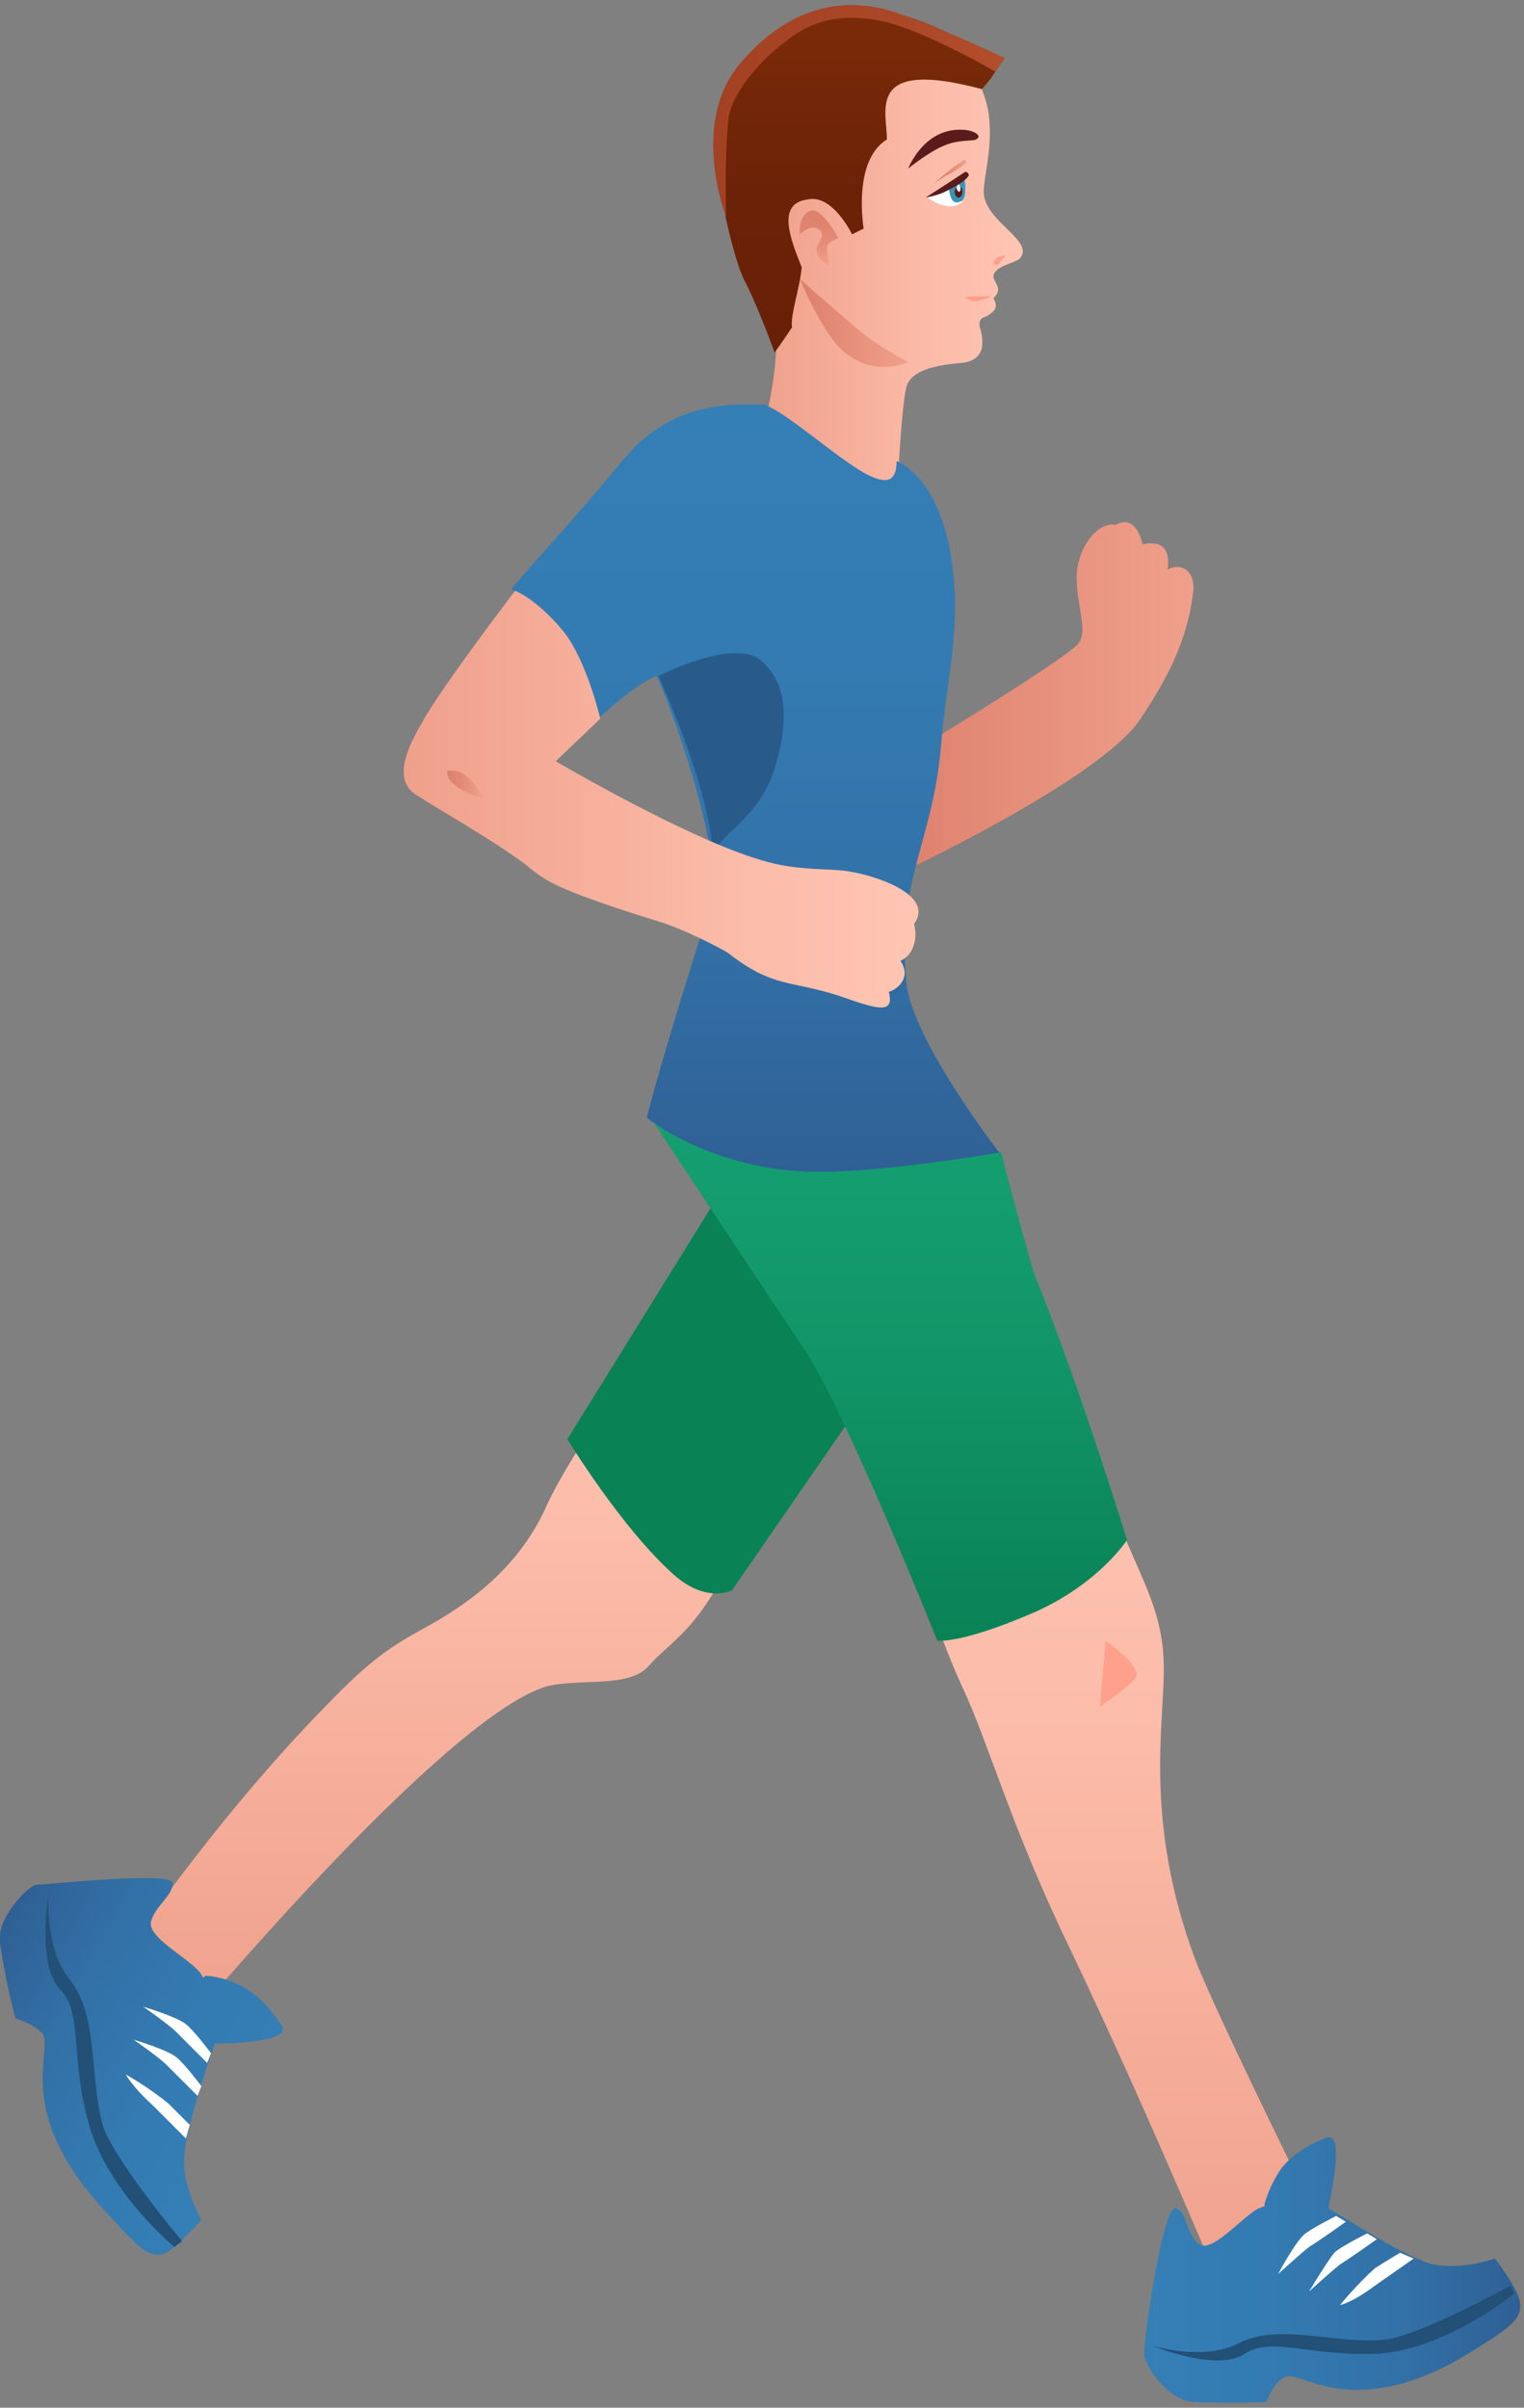 <?xml version="1.0" encoding="utf-8"?>
<!-- Generator: Adobe Illustrator 24.0.1, SVG Export Plug-In . SVG Version: 6.00 Build 0)  -->
<svg version="1.1" id="Layer_1" xmlns="http://www.w3.org/2000/svg" xmlns:xlink="http://www.w3.org/1999/xlink" x="0px" y="0px"
	 viewBox="0 0 78.7 124.3" enable-background="new 0 0 78.7 124.3" xml:space="preserve">
<rect x="0" y="0" width="78.7" height="124.3" fill="#808080" stroke="none"/>
<g>
	
		<linearGradient id="SVGID_1_" gradientUnits="userSpaceOnUse" x1="707.849" y1="36.156" x2="723.774" y2="36.156" gradientTransform="matrix(-1 0 0 1 769.551 0)">
		<stop  offset="0" style="stop-color:#EFA08B"/>
		<stop  offset="0.64" style="stop-color:#E48C78"/>
		<stop  offset="0.995" style="stop-color:#DD7F6C"/>
	</linearGradient>
	<path fill="url(#SVGID_1_)" d="M57.6,27.1c-0.9-0.2-2,1.2-2,2.7c0,1.6,0.6,2.7,0.1,3.4c-0.4,0.7-10,6.5-10,6.5l0.3,5.6
		c0,0,10.8-5,12.9-8.2c2.1-3.1,2.5-5,2.7-6.4c0.2-1.2-0.6-1.7-1.3-1.3c0.2-1.5-0.8-1.4-1.3-1.3C58.6,26.4,57.6,27.1,57.6,27.1z"/>
	
		<linearGradient id="SVGID_2_" gradientUnits="userSpaceOnUse" x1="716.719" y1="14.36" x2="730.248" y2="14.36" gradientTransform="matrix(-1 0 0 1 769.551 0)">
		<stop  offset="0" style="stop-color:#FFC5B3"/>
		<stop  offset="0.364" style="stop-color:#FBBBA8"/>
		<stop  offset="1" style="stop-color:#EFA08B"/>
	</linearGradient>
	<path fill="url(#SVGID_2_)" d="M40,16.7c-0.4-1.9-0.7-3.8-0.7-3.8s3.8-11.9,9.4-10.1c0.9,0.3,1.7,0.8,2,1.8
		c0.2,0.5,0.4,1.2,0.4,1.8c0.1,1.4-0.3,2.8-0.3,3.5c0,1.5,2.6,2.5,1.9,3.4c-0.2,0.3-1.4,0.4-1.4,1c0.1,0.4,0.5,0.6,0,1.1
		c0.3,0.5,0,0.7-0.3,0.9c-0.2,0.1-0.5,0.1-0.4,0.6c0.3,1,0.1,1.6-0.7,1.8c-0.5,0.1-2.8,0.1-3.1,1.3c-0.3,1.3-0.5,6.2-0.5,6.2
		l-7.1-3.3C39.3,22.8,40.4,18.6,40,16.7z"/>
	
		<linearGradient id="SVGID_3_" gradientUnits="userSpaceOnUse" x1="725.263" y1="0.451" x2="725.263" y2="18.124" gradientTransform="matrix(-1 0 0 1 769.551 0)">
		<stop  offset="0" style="stop-color:#7B2B08"/>
		<stop  offset="6.743622e-02" style="stop-color:#792A08"/>
		<stop  offset="0.542" style="stop-color:#6C2207"/>
		<stop  offset="1" style="stop-color:#682007"/>
	</linearGradient>
	<path fill="url(#SVGID_3_)" d="M50.7,4.6c0,0,0.9-0.9,1-1.7c-0.9,0-4.5-2.7-7.6-2.4c-3.8,0.3-6.8,3.2-7.1,5.6
		c-0.3,2.4,0.8,7,1.4,8.3c0.7,1.3,1.6,3.8,1.6,3.8s0.3-0.4,0.9-1.3c-0.1-0.6,0.4-2,0.5-3.1c-0.6-1.5-1.3-3.3,0.3-3.5
		C43,10,44,12.1,44,12.1l0.6-0.3c0,0-0.6-3.5,1.2-4.6C45.8,5.7,44.7,3,50.7,4.6z"/>
	
		<linearGradient id="SVGID_4_" gradientUnits="userSpaceOnUse" x1="743.76" y1="66.278" x2="743.76" y2="104.585" gradientTransform="matrix(-1 0 0 1 769.551 0)">
		<stop  offset="0" style="stop-color:#FFC5B3"/>
		<stop  offset="0.364" style="stop-color:#FBBBA8"/>
		<stop  offset="1" style="stop-color:#EFA08B"/>
	</linearGradient>
	<path fill="url(#SVGID_4_)" d="M44.3,71.7c0,0-5.2,6.7-7.5,10.6c-1.3,2.1-2.3,2.6-3.3,3.7c-1,1.2-3.8,0.6-5.4,1.1
		c-5.4,1.8-18.5,17.5-18.5,17.5l-2.2-5.1c0,0,4.2-6.1,9.4-11.4c2.4-2.5,3.4-3.1,5.2-4.1c2-1.1,4.7-2.9,6.2-6.2
		c1.3-3,7.4-11.5,7.4-11.5L44.3,71.7z"/>
	<path fill="#098256" d="M44.5,72.4l-6.7,9.7c0,0-1.3,0.7-3-0.8c-2.7-2.4-5.5-7-5.5-7l7.5-12.1L44.5,72.4z"/>
	
		<linearGradient id="SVGID_5_" gradientUnits="userSpaceOnUse" x1="711.777" y1="72.703" x2="711.777" y2="120.032" gradientTransform="matrix(-1 0 0 1 769.551 0)">
		<stop  offset="0" style="stop-color:#FFC5B3"/>
		<stop  offset="0.364" style="stop-color:#FBBBA8"/>
		<stop  offset="1" style="stop-color:#EFA08B"/>
	</linearGradient>
	<path fill="url(#SVGID_5_)" d="M55,72.7c0,0,1.9,4.1,3.1,6.7c1.2,2.8,2,4.2,2,6.8c0,2.9-1,7.9,1.6,14.9c1,2.7,7,14.8,7,14.8l-4.9,4
		c0,0-4.3-10.4-8.5-19.2c-3.1-6.4-4.2-10.6-5.6-13.6c-1.4-3-2.9-8-2.9-8S53.5,76.8,55,72.7z"/>
	
		<linearGradient id="SVGID_6_" gradientUnits="userSpaceOnUse" x1="723.774" y1="57.741" x2="723.774" y2="84.692" gradientTransform="matrix(-1 0 0 1 769.551 0)">
		<stop  offset="0" style="stop-color:#15A072"/>
		<stop  offset="0.456" style="stop-color:#119568"/>
		<stop  offset="1" style="stop-color:#098256"/>
	</linearGradient>
	<path fill="url(#SVGID_6_)" d="M51.7,59.5c0,0,1.5,5.8,1.8,6.5c2.3,5.7,4.7,13.5,4.7,13.5s-1.4,2.2-4.7,3.7
		c-3.9,1.7-5.1,1.5-5.1,1.5s-4.7-11.8-6.9-15.1c-3.3-4.9-7.9-11.9-7.9-11.9L51.7,59.5z"/>
	
		<linearGradient id="SVGID_7_" gradientUnits="userSpaceOnUse" x1="730.441" y1="20.915" x2="730.441" y2="60.522" gradientTransform="matrix(-1 0 0 1 769.551 0)">
		<stop  offset="0" style="stop-color:#347FB6"/>
		<stop  offset="0.345" style="stop-color:#337BB2"/>
		<stop  offset="0.701" style="stop-color:#3270A6"/>
		<stop  offset="1" style="stop-color:#2F6095"/>
	</linearGradient>
	<path fill="url(#SVGID_7_)" d="M46.3,23.8c1.5,0.7,2.6,2.8,2.9,5.6c0.4,3.1-0.3,5.6-0.6,9c-0.4,5.1-2.3,6.9-1.8,12.3
		c0.3,3,4.8,8.8,4.8,8.8s-5.7,1-9.3,1c-5.5,0-8.9-2.8-8.9-2.8s0.7-2.9,3.3-11c0.8-2.6-2.3-10.9-2.8-11.8c-1.1,0.4-3,2.2-3,2.2
		s-0.9-3.9-4.5-6.7c2-2.3,3.5-3.9,5.9-6.8c2.3-2.7,5.1-2.8,7.2-2.7c1.3,0.5,4.1,3.1,5.5,3.7C46.1,25.1,46.3,24.5,46.3,23.8z"/>
	<path fill="#295B8A" d="M34,34.9c0,0,3.9-2,5.3-0.8c1.3,1.1,1.5,3,0.7,5.6c-0.8,2.4-2.3,3-3.2,4.3C36.6,40.5,34,34.9,34,34.9z"/>
	
		<linearGradient id="SVGID_8_" gradientUnits="userSpaceOnUse" x1="722.104" y1="41.227" x2="748.666" y2="41.227" gradientTransform="matrix(-1 0 0 1 769.551 0)">
		<stop  offset="0" style="stop-color:#FFC5B3"/>
		<stop  offset="0.364" style="stop-color:#FBBBA8"/>
		<stop  offset="1" style="stop-color:#EFA08B"/>
	</linearGradient>
	<path fill="url(#SVGID_8_)" d="M21.8,37.3c0.9-1.7,4.8-6.8,4.8-6.8s1.1,0.4,2.5,2.1c1.2,1.5,1.9,4.5,1.9,4.5l-2.3,2.2
		c0,0,6.8,4,10.6,5.1c1.9,0.6,3.6,0.4,4.6,0.6c1.3,0.2,4.4,1.2,3.3,2.7c0.2,0.7,0,1.6-0.7,1.9c0.6,0.9-0.2,1.5-0.6,1.6
		c0.3,1.2-0.6,0.9-2.6,0.2c-2.5-0.8-3.4-0.4-5.7-2.2c-0.3-0.2-2.2-1.2-3.5-1.6c-5.8-1.8-6-2.2-7-3c-1.6-1.2-4.6-2.9-5.5-3.5
		C20.3,40.4,20.9,38.8,21.8,37.3z"/>
	<g>
		<linearGradient id="SVGID_9_" gradientUnits="userSpaceOnUse" x1="58.941" y1="117.256" x2="78.448" y2="117.256">
			<stop  offset="0" style="stop-color:#347FB6"/>
			<stop  offset="0.345" style="stop-color:#337BB2"/>
			<stop  offset="0.701" style="stop-color:#3270A6"/>
			<stop  offset="1" style="stop-color:#2F6095"/>
		</linearGradient>
		<path fill="url(#SVGID_9_)" d="M60.7,114c0.6,0.1,0.6,1.6,1.3,1.9c0.7,0.3,2.1-1.4,3-1.9c0.1,0,0.2-0.1,0.3-0.1l0-0.1
			c0,0,0.2-0.9,0.9-1.9c0.8-1,2.2-1.5,2.2-1.5c1-0.5,0.5,2.1,0.2,3.6c1,0.6,4.1,2.6,5.4,2.9c1.5,0.3,3.2-0.3,3.2-0.3
			s0.7,0.9,1.1,1.7c0.6,1.2-0.2,1.7-1.2,2.4c-1,0.6-3.1,2.2-5.9,2.6c-2.7,0.4-4.2-0.8-4.8-0.6c-0.6,0.2-1,1.3-1,1.3s-1.8,0.1-3.8,0
			c-1.4-0.1-2.6-2.1-2.5-2.5C59,121.2,60,114,60.7,114z"/>
		<path fill="#225077" d="M78.2,118.4c0,0-3.4,2.8-6.9,3.1c-3.6,0.2-5.6-0.9-7,0c-1.4,1-4.8-0.4-4.8-0.4s2.6,0.8,4.4-0.1
			c2.1-1.1,4.9,0,7.5-0.2c1.7-0.1,6.6-2.8,6.6-2.8L78.2,118.4z"/>
		<path fill="#FFFFFF" d="M73,116.6c0,0-0.7,0.5-2,1.4c-1.2,0.9-1.8,1-1.8,1s0.8-1,1.8-1.9c0.3-0.2,1.3-0.8,1.3-0.8L73,116.6z"/>
		<path fill="#FFFFFF" d="M71.1,115.6c0,0-1.4,1-1.9,1.3c-0.5,0.4-1.6,1.4-1.6,1.4s0.9-1.5,1.3-2c0.3-0.3,1.7-1,1.7-1L71.1,115.6z"
			/>
		<path fill="#FFFFFF" d="M69.5,114.7c0,0-1.4,1-1.9,1.3c-0.5,0.4-1.6,1.4-1.6,1.4s0.8-1.5,1.3-2c0.3-0.3,1.7-1,1.7-1L69.5,114.7z"
			/>
	</g>
	<g>
		
			<linearGradient id="SVGID_10_" gradientUnits="userSpaceOnUse" x1="819.242" y1="364.745" x2="835.666" y2="364.745" gradientTransform="matrix(-0.871 -0.491 -0.491 0.871 905.996 194.103)">
			<stop  offset="0" style="stop-color:#347FB6"/>
			<stop  offset="0.345" style="stop-color:#337BB2"/>
			<stop  offset="0.701" style="stop-color:#3270A6"/>
			<stop  offset="1" style="stop-color:#2F6095"/>
		</linearGradient>
		<path fill="url(#SVGID_10_)" d="M1.9,97.3c0.4,0,7-0.7,7-0.1c0.1,0.6-0.9,1.2-1.1,2c-0.2,0.8,1.8,1.8,2.5,2.6
			c0.1,0.1,0.1,0.2,0.2,0.3l0.1-0.1c0,0,0.9,0,2,0.6c1.1,0.6,1.9,1.9,1.9,1.9c0.7,0.8-1.9,1-3.4,1c-0.4,1.1-1.6,4.7-1.6,6
			c0,1.6,0.9,3.1,0.9,3.1S9.7,115.4,9,116c-1,0.9-1.7,0.1-2.5-0.7c-0.8-0.9-2.8-2.7-3.8-5.3c-1-2.7-0.1-4.4-0.5-5
			c-0.4-0.5-1.4-0.8-1.4-0.8s-0.5-1.8-0.8-3.9C-0.2,99,1.5,97.3,1.9,97.3z"/>
		<path fill="#225077" d="M9,116c0,0-3.4-2.8-4.4-6.3c-1-3.5-0.3-5.8-1.5-7c-1.2-1.2-0.6-4.9-0.6-4.9s-0.2,2.8,1.1,4.4
			c1.5,1.9,1,4.9,1.7,7.5c0.5,1.7,4.1,6,4.1,6L9,116z"/>
		<path fill="#FFFFFF" d="M9.6,110.4c0,0-0.6-0.6-1.7-1.7c-1.1-1-1.4-1.6-1.4-1.6s1.1,0.6,2.2,1.5c0.3,0.3,1.1,1.1,1.1,1.1
			L9.6,110.4z"/>
		<path fill="#FFFFFF" d="M10.2,108.2c0,0-1.2-1.2-1.6-1.6c-0.4-0.4-1.7-1.3-1.7-1.3s1.7,0.5,2.2,0.9c0.4,0.3,1.3,1.5,1.3,1.5
			L10.2,108.2z"/>
		<path fill="#FFFFFF" d="M10.7,106.5c0,0-1.2-1.2-1.6-1.6c-0.4-0.4-1.7-1.3-1.7-1.3s1.7,0.5,2.2,0.9c0.4,0.3,1.3,1.5,1.3,1.5
			L10.7,106.5z"/>
	</g>
	<path fill="#5B1B1B" d="M49.7,6.7c0.5,0,1.1,0.3,0.7,0.5c-0.2,0.1-0.9,0-1.6,0.3c-0.8,0.3-1.9,1.2-1.9,1.2S47.7,6.6,49.7,6.7z"/>
	
		<linearGradient id="SVGID_11_" gradientUnits="userSpaceOnUse" x1="727.211" y1="13.664" x2="727.211" y2="10.815" gradientTransform="matrix(-1 0 0 1 769.551 0)">
		<stop  offset="0" style="stop-color:#EFA08B"/>
		<stop  offset="0.278" style="stop-color:#E7917D"/>
		<stop  offset="0.658" style="stop-color:#E08470"/>
		<stop  offset="0.995" style="stop-color:#DD7F6C"/>
	</linearGradient>
	<path fill="url(#SVGID_11_)" d="M43.3,12.3c0,0-0.9-1.7-1.5-1.4c-0.6,0.3-0.5,1.2-0.5,1.2s0.5-0.5,0.9-0.3c0.5,0.2,0.1,0.7,0,0.9
		c-0.2,0.6,0.6,1,0.6,1s-0.1-0.7-0.1-1C42.9,12.4,43.3,12.3,43.3,12.3z"/>
	
		<linearGradient id="SVGID_12_" gradientUnits="userSpaceOnUse" x1="722.647" y1="16.668" x2="728.217" y2="16.668" gradientTransform="matrix(-1 0 0 1 769.551 0)">
		<stop  offset="0" style="stop-color:#EFA08B"/>
		<stop  offset="0.64" style="stop-color:#E48C78"/>
		<stop  offset="0.995" style="stop-color:#DD7F6C"/>
	</linearGradient>
	<path fill="url(#SVGID_12_)" d="M46.9,18.7c0,0-1.7-0.9-2.6-1.7c-1.3-1.1-3-2.6-3-2.6s1,2.4,2,3.5C44.8,19.4,46.3,18.9,46.9,18.7z"
		/>
	<path fill="#FFA08D" d="M57.1,84.7c0,0,1.7,1.2,1.6,1.8c-0.1,0.4-1.9,1.6-1.9,1.6L57.1,84.7z"/>
	
		<linearGradient id="SVGID_13_" gradientUnits="userSpaceOnUse" x1="744.732" y1="40.443" x2="746.5" y2="40.443" gradientTransform="matrix(-1 0 0 1 769.551 0)">
		<stop  offset="0" style="stop-color:#EFA08B"/>
		<stop  offset="8.620072e-02" style="stop-color:#ED9C87"/>
		<stop  offset="0.635" style="stop-color:#E18773"/>
		<stop  offset="0.995" style="stop-color:#DD7F6C"/>
	</linearGradient>
	<path fill="url(#SVGID_13_)" d="M23.1,39.8c1.2-0.2,1.8,1.4,1.8,1.4S23,40.7,23.1,39.8z"/>
	<path fill="#FFFFFF" d="M49.7,9.2c0,0,0.1,0.7,0.1,1c-0.2,0.5-0.7,0.5-1.1,0.4c-0.4-0.1-0.8-0.4-0.8-0.4l1-0.6L49.7,9.2z"/>
	<path fill="#3794B5" d="M49.8,9.2c0,0,0.2,1.1-0.2,1.2C49,10.7,49,9.6,49,9.6L49.8,9.2z"/>
	<path fill="#5B1B1B" d="M49.3,9.9c0,0.2,0.1,0.3,0.2,0.3c0.1,0,0.2-0.1,0.2-0.3c0-0.2-0.1-0.3-0.2-0.3C49.4,9.6,49.3,9.8,49.3,9.9z
		"/>
	<path fill="#FFFFFF" d="M49.4,9.7c0,0.1,0.1,0.2,0.1,0.2c0.1,0,0.1-0.1,0.1-0.2c0-0.1-0.1-0.2-0.1-0.2C49.5,9.5,49.4,9.6,49.4,9.7z
		"/>
	<path fill="#FFA08D" d="M51.9,13.2c0,0-0.1,0.2-0.3,0.4c-0.2,0.2-0.4,0-0.2-0.2C51.5,13.2,51.9,13.2,51.9,13.2z"/>
	<path fill="#FFA08D" d="M51.2,15.3c0,0-0.8,0.4-1.1,0.2c-0.2-0.1-0.4-0.2,0-0.2C50.6,15.3,51.2,15.3,51.2,15.3z"/>
	<path fill="#5B1B1B" d="M49.8,8.9C49.9,8.8,50.1,9,50,9.1c-0.2,0.3-0.8,0.6-1.2,0.8c-0.4,0.2-1,0.3-1,0.3S49.2,9.3,49.8,8.9z"/>
	
		<linearGradient id="SVGID_14_" gradientUnits="userSpaceOnUse" x1="719.624" y1="8.876" x2="721.416" y2="8.876" gradientTransform="matrix(-1 0 0 1 769.551 0)">
		<stop  offset="0" style="stop-color:#EFA08B"/>
		<stop  offset="0.156" style="stop-color:#EB9984"/>
		<stop  offset="0.649" style="stop-color:#E18672"/>
		<stop  offset="0.995" style="stop-color:#DD7F6C"/>
	</linearGradient>
	<path fill="url(#SVGID_14_)" d="M49.9,8.4c0,0-0.5,0.4-0.9,0.6c-0.4,0.2-0.8,0.5-0.8,0.5s1.1-1,1.4-1.1C49.9,8.1,49.9,8.4,49.9,8.4
		z"/>
	
		<linearGradient id="SVGID_15_" gradientUnits="userSpaceOnUse" x1="717.668" y1="5.706" x2="732.777" y2="5.706" gradientTransform="matrix(-1 0 0 1 769.551 0)">
		<stop  offset="0" style="stop-color:#B24E2B"/>
		<stop  offset="0.384" style="stop-color:#AA4727"/>
		<stop  offset="1" style="stop-color:#A34123"/>
	</linearGradient>
	<path fill="url(#SVGID_15_)" d="M51.9,3l-0.5,0.7c0,0-3.6-2.1-5.8-2.6c-2.4-0.5-3.9,0.1-5.1,1.1c-1.1,0.8-2.8,2.6-2.9,4.1
		c-0.2,2.3-0.1,4.9-0.1,4.9s-1.9-4.8,0.7-7.9c2.7-3.2,5.7-3.5,8.2-2.6C48.3,1.3,51.9,3,51.9,3z"/>
</g>
</svg>
